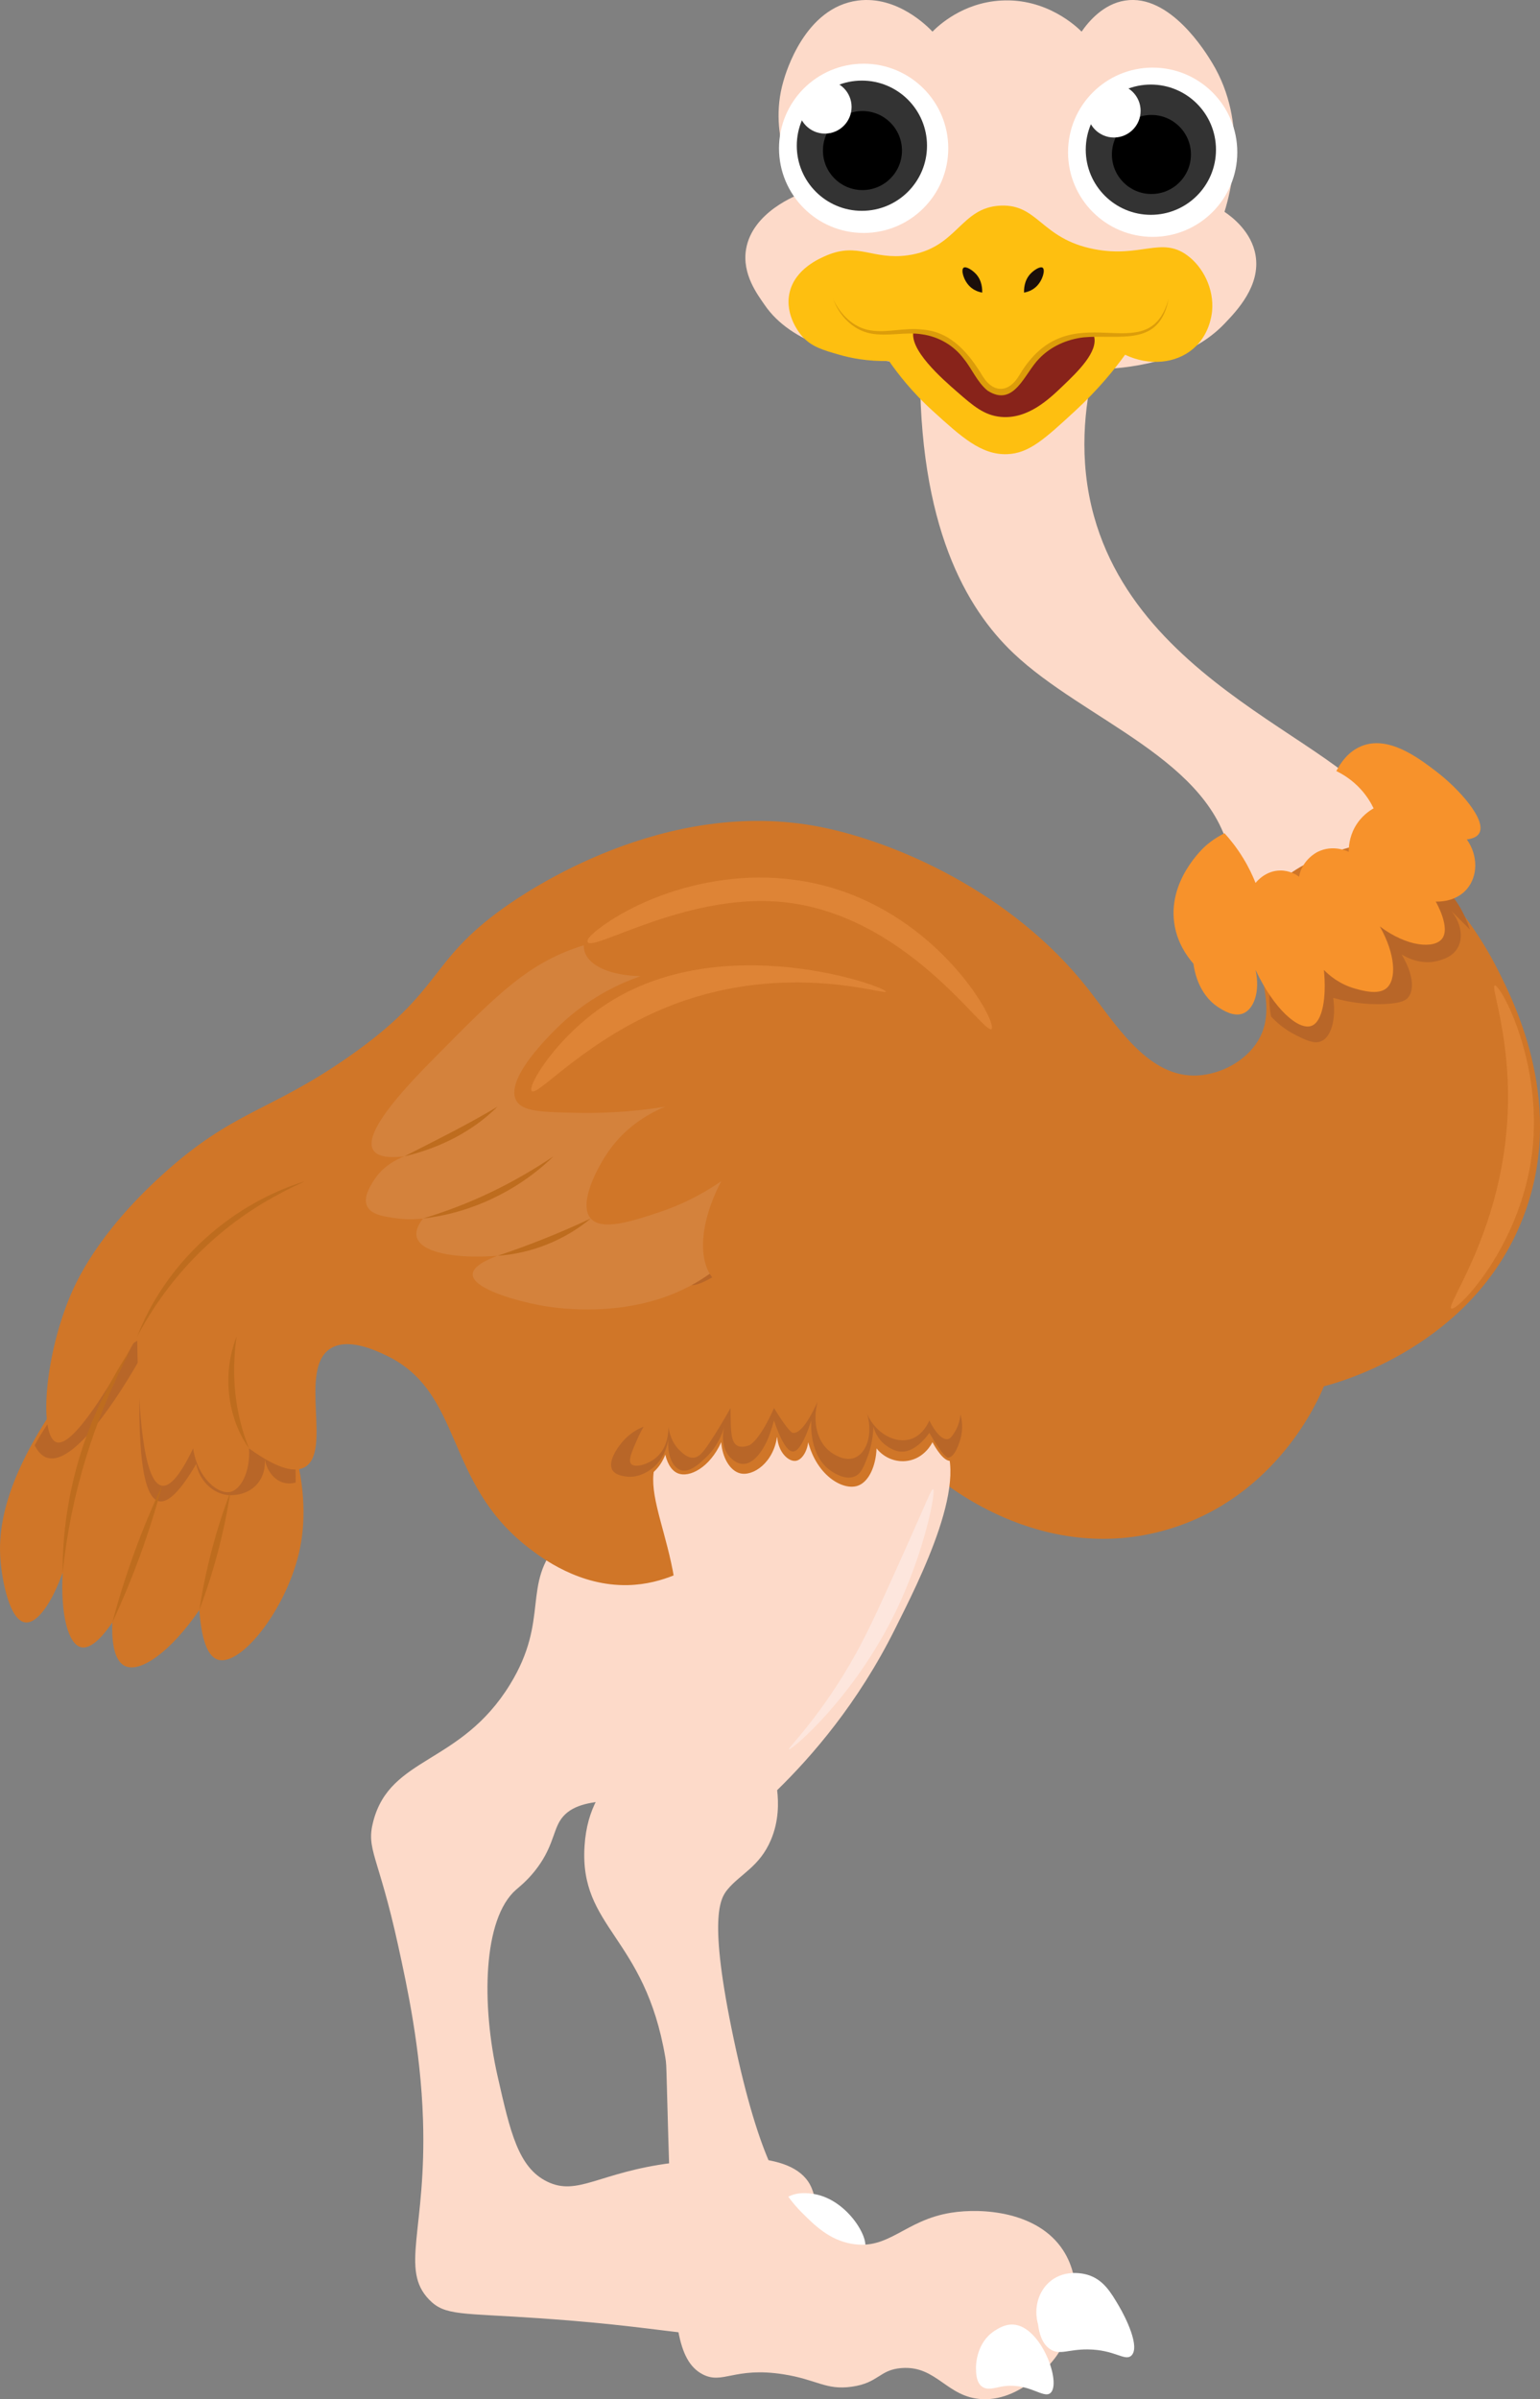 <?xml version="1.0" encoding="UTF-8"?>
<svg id="Layer_2" data-name="Layer 2" xmlns="http://www.w3.org/2000/svg" viewBox="0 0 247.86 386.1">
  <rect x="0" y="0" width="247.86" height="386.1" fill="#808080" stroke="none"/>
  <defs>
    <style>
      .cls-1 {
        fill: #f7922b;
      }

      .cls-2 {
        fill: #d07628;
      }

      .cls-3 {
        fill: #1b0f0a;
      }

      .cls-4 {
        fill: #88231a;
      }

      .cls-5 {
        fill: #d4823c;
      }

      .cls-6 {
        fill: #fff;
      }

      .cls-7 {
        fill: none;
      }

      .cls-8 {
        fill: #fde6dd;
      }

      .cls-9 {
        fill: #333;
      }

      .cls-10 {
        fill: #dc9d0a;
      }

      .cls-11 {
        fill: #fddac9;
      }

      .cls-12 {
        fill: #be6c1e;
      }

      .cls-13 {
        fill: #b86628;
      }

      .cls-14 {
        fill: #febf10;
      }

      .cls-15 {
        fill: #de8436;
      }
    </style>
  </defs>
  <g id="Layer_1-2" data-name="Layer 1">
    <g>
      <path class="cls-11" d="M90.08,248.09c-6.24,6.86-1.49,12.4-8,23-7.96,12.95-19.24,11.48-22,22-1.21,4.6.81,5.4,4,20,1.42,6.49,3.63,16.6,4,28,.58,17.73-3.75,24.11,1,29,2.56,2.63,5.1,2.11,18,3,24.29,1.67,27.2,4.35,33,1,8.64-4.98,13.67-17.53,10-23-3.59-5.35-15.46-3.83-22-3-11.63,1.48-15.09,5.39-20,3-4.66-2.27-5.95-7.94-8-17-2.6-11.47-2.4-25.31,3-30,.49-.43,1.68-1.35,3-3,2.77-3.47,2.91-6.17,4-8,2.8-4.7,11.24-2.62,17-4,14.7-3.51,27.32-33.23,18-44-6.9-7.98-26.51-6.35-35,3Z"/>
      <path class="cls-2" d="M48.08,236.09c1.49,7.14.43,12.24,0,14-2.27,9.3-9.41,18.11-13,17-1.27-.39-2.58-2.17-3-8-4.64,6.78-9.55,10.21-12,9-1.97-.97-2.09-4.8-2-7-1.05,1.56-3.19,4.39-5,4-2.11-.46-3.35-5.22-3-12-1.73,4.84-4.07,8.22-6,8-2.5-.28-3.72-6.53-4-10-.3-3.71-.07-10.67,7-22,7.29-11.68,12.45-19.95,20-20,10.74-.08,18.81,16.53,21,27Z"/>
      <path class="cls-13" d="M5.58,232.59c.62,1.24,1.33,1.79,2,2,4.96,1.57,13.53-13.4,15-16-.58,14.76.42,22.42,3,23,1.48.33,3.48-1.67,6-6,.54,2.68,2.58,4.69,5,5,.16.02,3.2.36,5-2,1.28-1.68,1.06-3.59,1-4,.28,1.97,1.44,3.54,3,4,.78.23,1.5.13,2,0,.03-2.69-.12-6.52-1-11-1.52-7.73-2.5-12.68-6-15-7.34-4.86-22.78,3.82-31,14-1.91,2.36-3.2,4.53-4,6Z"/>
      <path class="cls-11" d="M176.08,59.09c-1.51,6.23-2.56,14.79,0,24,8.62,30.97,49.56,38.63,47,52-1.46,7.63-16.45,13.75-22,10-2.41-1.63-2.61-4.81-3-7-2.85-15.79-23.56-22.11-35-33-7.49-7.13-15.32-20.33-15-47,9.33.33,18.67.67,28,1Z"/>
      <path class="cls-11" d="M161.08,58.09c3.43.7,25.56,4.94,36-6,2-2.09,5.83-6.1,5-11-.64-3.79-3.74-6.15-5-7,.93-3.02,3.98-14.16-2-24-1-1.64-6.76-11.14-14-10-3.51.55-5.87,3.37-7,5-.76-.76-5.61-5.44-13-5-6.16.36-10.05,4.04-11,5-.74-.78-5.64-5.82-12-5-8.55,1.1-11.6,11.61-12,13-2.6,9,2.12,16.63,3,18-.74.27-7.98,2.99-9,9-.69,4.06,1.89,7.38,3,9,8.52,12.45,36.63,9.17,38,9Z"/>
      <path class="cls-6" d="M126.08,354.09c1.68-1.58,4.3-1.12,5-1,5.43.95,9.13,7.46,8,9-.6.82-2.11-.39-6,0-3.7.37-4.59,1.69-6,1-2.36-1.15-3.51-6.63-1-9Z"/>
      <path class="cls-2" d="M223.08,135.09c4.66,3.38,12.49,10.04,18,21,2.8,5.56,11.06,22,4,40-8.08,20.59-29.62,26.4-32,27-.85,2.09-7.56,17.77-25,23-20.77,6.23-37.17-8.24-38-9-19.06,4.66-30.19,9.85-37,14-1.87,1.14-6.14,3.86-12,4-7.82.19-13.84-4.33-16-6-13.75-10.62-10.4-25.05-23-31-1.62-.77-6.18-2.92-9-1-5.02,3.42.37,16.45-4,19-1.33.77-3.83.74-9-3,.24,3.67-1.28,6.61-3,7-1.95.44-5.26-2.17-6-7-2,4.2-3.67,6.2-5,6-2.48-.37-3.82-8.38-4-24-4.22,7.69-10.38,17.96-13,17-2.73-1-2.02-13.03,2-23,1.12-2.78,4.55-10.5,15-20,11.51-10.46,17.24-10.09,30-19,15.4-10.75,12.67-15.2,25-24,3.59-2.56,25.92-17.97,51-13,11.82,2.34,30.68,10.34,43,26,4.36,5.54,9.39,13.93,17,14,3.55.03,7.68-1.75,10-5,4.77-6.68-2.12-14.4,1-22,1.7-4.15,6.54-8.71,20-11Z"/>
      <path class="cls-13" d="M90.58,153.59c.02.64.16,1.87,1,3,1.27,1.7,3.61,2.46,6,2-3.81.84-10.6,3-15,9-.91,1.24-4.97,6.77-3,10,.71,1.16,1.93,1.61,3,2,4.32,1.58,8.54-.27,10-1,13.08-1.58,15.92-1.44,16-1,.15.82-9.39,1.27-14,8-2.89,4.21-3.78,10.79-1,13,2.26,1.8,6.38.24,7,0,2.78-1.07,4.36-3.07,5-4,3.33-1.67,6.67-3.33,10-5-1.98,3.51-3.21,6.62-4,9-1.06,3.21-2.32,7.02-1,8,.78.58,2.24.01,4-1,5.9-3.39,10.54-9.11,12-12,4.56-9.04-2.71-28.47-21-46l-15,6Z"/>
      <path class="cls-11" d="M151.08,231.09c5.84,6-3.4,23.77-7,31-5.99,12.05-13.46,20.59-19,26,.23,1.96.3,4.93-1,8-1.83,4.33-4.93,5.48-7,8-1.19,1.45-3.09,4.64,1,24,4.21,19.91,8,24.99,11,28,2.11,2.11,4.43,4.38,8,5,6.02,1.05,8.52-3.81,16-5,5.06-.81,13.94-.18,18,6,3.36,5.1,2.28,12.24-1,17-.2.3-5.18,7.32-12,7-5.72-.27-7.31-5.45-13-5-3.58.28-3.64,2.39-8,3-4.18.59-5.58-1.15-11-2-7.9-1.24-9.75,1.7-13,0-4.24-2.22-4.55-9.03-5-22-.97-28.33-.7-27.23-1-29-3.3-19.52-13.84-20.78-13-34,.79-12.48,10.28-12.78,14-28,4.41-18.04-7.41-29.59-1-36,2.77-2.77,5.3-1.03,23-2,15.63-.86,18.58-2.48,21,0Z"/>
      <path class="cls-5" d="M94.08,152.09c-8.88,2.68-13.92,7.79-24,18-3.79,3.84-11.87,12.02-10,15,.78,1.24,3.06,1.23,5,1-1.28.49-3.54,1.61-5,4-.6.98-1.62,2.66-1,4,.67,1.45,2.91,1.73,5,2,1.7.22,3.1.11,4,0-1.15,1.49-1.15,2.45-1,3,.64,2.38,5.8,3.54,13,3-1.92.71-3.99,1.74-4,3-.01,2.37,7.34,4.33,11,5,2.47.45,16.2,2.67,27-5,16.2-11.51,19.37-40.75,7-51-8.97-7.44-23.8-2.97-27-2Z"/>
      <path class="cls-13" d="M204.58,163.59c.78.84,2.09,2.05,4,3,1.54.77,2.88,1.43,4,1,1.65-.63,2.49-3.49,2-7,3.34.94,6.11,1.06,8,1,3.06-.1,3.72-.69,4-1,1.19-1.35.75-4.1-1-7,.59.36,3.11,1.84,6,1,.68-.2,2.19-.63,3-2,.98-1.65.59-4.04-1-6l3,3c-1.83-5.47-4.69-7.33-6-8-8.6-4.4-23.78,4.96-26,16-.51,2.52-.25,4.69,0,6Z"/>
      <path class="cls-6" d="M167.08,374.09c-.75-2.65.04-5.41,2-7,2.49-2.02,5.6-1.12,6-1,2.51.77,3.71,2.81,5,5,1.08,1.83,3.48,6.63,2,8-1.03.95-2.64-.96-7-1-3.13-.03-4.48.95-6,0-1.37-.85-1.83-2.62-2-4Z"/>
      <path class="cls-6" d="M158.08,384.09c-.97-.68-.99-2.19-1-3,0-.4.01-4.06,3-6,.53-.34,1.66-1.08,3-1,4.5.26,7.79,9.39,6,11-1.16,1.04-3.57-1.84-8-1-1.06.2-2.14.6-3,0Z"/>
      <path class="cls-2" d="M161.08,164.09c.53.14,6.18,1.75,8,7,1.71,4.91-.66,10.94-6,14-.71,2.36-3.11,9.21-10,14-10.6,7.36-22.63,3.47-24,3-1.47.62-3.24,1.55-5,3-1.95,1.6-2.52,2.71-4,3-2.47.49-4.82-1.82-5-2-2.93-2.96-2.47-9.36,1-16-2.13,1.47-5.5,3.51-10,5-4.22,1.4-9.19,3.05-11,1-2.05-2.32.99-8.19,3-11,2.96-4.15,6.87-6.12,9-7-3.33.54-8.15,1.11-14,1-6.01-.11-9.03-.21-10-2-2.11-3.93,7.45-12.51,8-13,4.39-3.88,8.91-5.91,12-7-4.79-.1-8.32-1.63-9-4-.48-1.65.55-3.29,1-4,3.62-5.63,13.71-8.61,23-9,4.91-.2,18.61-.78,31,9,6.69,5.28,10.26,11.41,12,15Z"/>
      <path class="cls-1" d="M197.08,134.09c-.8.4-1.88,1.03-3,2-.32.28-6.38,5.73-5,13,.5,2.64,1.82,4.64,3,6,.14,1.03.77,4.91,4,7,.73.48,2.48,1.61,4,1,1.75-.7,2.76-3.55,2-7,2.99,6.36,6.94,9.76,9,9,1.79-.66,2.44-4.57,2-9,.8.82,2.47,2.29,5,3,1.26.35,3.67,1.03,5,0,1.74-1.34,1.56-5.49-1-10,4.44,3.33,8.72,3.6,10,2,1.41-1.77-.87-5.77-1-6,.39.02,3.19.1,5-2,1.78-2.07,1.85-5.4,0-8,.74-.09,1.61-.33,2-1,1.22-2.12-3.22-7.13-7-10-2.83-2.15-7.64-5.81-12-4-2.11.87-3.34,2.71-4,4,1.02.49,2.56,1.4,4,3,.97,1.09,1.6,2.16,2,3-.61.34-2.01,1.24-3,3-.95,1.7-1.01,3.3-1,4-.25-.12-2.55-1.22-5,0-.25.12-2.51,1.31-3,4-.39-.29-1.48-1.01-3-1-2.36,0-3.8,1.75-4,2-.47-1.18-1.11-2.55-2-4-1-1.64-2.06-2.97-3-4Z"/>
      <path class="cls-7" d="M192.08,155.09c-.2-1.11-.39-2.88,0-5,.43-2.32,1.36-4.02,2-5"/>
      <path class="cls-2" d="M103.08,229.09c-.79.27-2.69,1.05-4,3-.4.6-2.16,3.22-1,5,1.01,1.54,3.55,1.43,5,1,2.81-.84,3.87-3.63,4-4,.2.86.73,2.47,2,3,1.89.79,5.17-.94,7-5,.17,2.5,1.42,4.58,3,5,2.11.56,5.45-1.7,6-6,.11,2.62,1.84,4.17,3,4,.93-.13,1.79-1.39,2-3,1.41,5.39,5.61,7.85,8,7,1.76-.62,2.89-3.17,3-6,1.2,1.52,3.11,2.29,5,2,2.72-.42,3.9-2.8,4-3,.43.8,1.8,3.2,3,3,1.21-.2,2.02-2.99,2-7"/>
      <path class="cls-14" d="M129.08,54.09c-.22-.24-2.85-3.3-2-7,.88-3.85,4.87-5.52,6-6,5.07-2.13,7.36.77,13,0,8.06-1.11,8.42-7.74,15-8,6.05-.24,6.45,5.33,15,7,7.46,1.46,10.82-2.07,15,1,2.54,1.86,4.35,5.4,4,9-.08.79-.48,3.82-3,6-2.83,2.45-7.16,2.83-11,1-1.71,2.36-4.33,5.61-8,9-4.98,4.59-7.47,6.88-11,7-4.16.14-7.37-2.79-12-7-3.3-3-5.57-5.94-7-8-3.46.09-6.19-.48-8-1-2.68-.77-4.48-1.29-6-3Z"/>
      <path class="cls-4" d="M147.08,53.09c-1,3.04,4.58,7.89,7,10,2.54,2.21,4.31,3.75,7,4,4.37.41,7.8-2.89,10-5,2.35-2.25,5.71-5.48,5-8-1.73-6.11-27.11-6.73-29-1Z"/>
      <g>
        <path class="cls-14" d="M134.08,48.09c.45,1.09,1.32,2.74,3,4,4.3,3.23,8.62-.15,14,2,6.12,2.44,6.05,9,10,9,3.54,0,3.42-5.27,9-8,6.31-3.08,12.16.88,16-3,1.31-1.32,1.79-2.96,2-4"/>
        <path class="cls-10" d="M134.08,48.09c1.12,2.49,3.29,4.67,6.05,5.08,2.69.44,5.46-.49,8.35-.13,4.65.34,7.55,3.94,9.75,7.62,1.71,2.64,4.15,2.55,5.8-.23,8.26-13.99,20.7-.25,24.06-12.34-1.5,7.87-7.86,5.66-13.68,6.2-2.69.31-5.28,1.46-7.14,3.4-2.37,2.35-4.01,7.94-8.32,5.18-1.7-1.39-2.5-3.5-3.82-5.11-1.62-2.18-4.07-3.59-6.75-3.96-2.68-.44-5.49.41-8.34-.15-2.84-.59-5.01-2.92-5.95-5.56h0Z"/>
      </g>
      <path class="cls-3" d="M158.08,47.09c.02-.45.02-1.89-1-3-.59-.64-1.62-1.29-2-1-.44.34-.02,2,1,3,.7.69,1.53.91,2,1Z"/>
      <path class="cls-3" d="M164.82,47.09c-.02-.45-.02-1.89,1-3,.59-.64,1.62-1.29,2-1,.44.34.02,2-1,3-.7.69-1.53.91-2,1Z"/>
      <path class="cls-7" d="M150.08,5.09c.66.99,1.41,2.32,2,4,.84,2.41,1.01,4.54,1,6"/>
      <path class="cls-7" d="M174.08,5.09c-.8.69-2.08,1.99-3,4-1.17,2.57-1.1,4.9-1,6"/>
      <path class="cls-7" d="M166.08,375.09c-.67-1.37-1.88-3.35-4-5-3.66-2.85-7.77-2.95-12-3-3.52-.04-9.23.36-16,3"/>
      <circle class="cls-6" cx="139" cy="23.87" r="13.62"/>
      <circle class="cls-9" cx="138.72" cy="23.45" r="10.48"/>
      <circle cx="138.81" cy="24.23" r="6.36"/>
      <circle class="cls-6" cx="132.77" cy="17.21" r="4.29"/>
      <circle class="cls-6" cx="185.52" cy="24.5" r="13.62"/>
      <circle class="cls-9" cx="185.23" cy="24.09" r="10.48"/>
      <circle cx="185.32" cy="24.86" r="6.36"/>
      <circle class="cls-6" cx="179.29" cy="17.84" r="4.29"/>
      <path class="cls-12" d="M65.08,186.09c5.09-2.59,10.08-5.06,15-8-4.09,4.06-9.42,6.7-15,8h0Z"/>
      <path class="cls-12" d="M68.08,196.09c7.54-2.26,14.47-5.61,21-10-5.62,5.48-13.19,9.12-21,10h0Z"/>
      <path class="cls-12" d="M80.08,202.09c5.19-1.73,10.05-3.68,15-6-4.19,3.49-9.56,5.64-15,6h0Z"/>
      <path class="cls-7" d="M103.08,157.09c4.58-1.52,10.72-2.94,18-3,17.03-.13,29.6,7.31,35,11"/>
      <path class="cls-7" d="M107.08,178.09c6.12-1.8,14.28-3.57,24-4,10.07-.45,18.62.68,25,2"/>
      <path class="cls-7" d="M116.08,190.09c3.2-2.33,7.53-4.96,13-7,10.83-4.04,20.51-3.66,26-3"/>
      <path class="cls-7" d="M129.08,202.09c1.43-2.47,3.37-5.25,6-8,7.47-7.8,16.23-10.79,21-12"/>
      <path class="cls-7" d="M221.08,130.09c1.07-.28,3.32-.73,6,0,1.86.51,3.2,1.38,4,2"/>
      <path class="cls-7" d="M217.08,137.09c1.62.91,3.29,1.91,5,3,1.04.67,2.04,1.33,3,2"/>
      <path class="cls-7" d="M209.08,141.09c.16,2.12.47,4.48,1,7,.3,1.42.64,2.75,1,4"/>
      <path class="cls-7" d="M202.08,142.09c-.35.66-.79,1.68-1,3-.2,1.24-.11,2.29,0,3"/>
      <path class="cls-7" d="M222.08,149.09c-1.25-1.07-2.62-2.39-4-4-1.21-1.4-2.19-2.76-3-4"/>
      <path class="cls-12" d="M22.08,215.09c4.58-11.85,14.91-21.23,27-25-1.43.67-2.85,1.34-4.22,2.1-9.7,5.12-17.67,13.2-22.78,22.9h0Z"/>
      <path class="cls-12" d="M40.08,233.09c-3.61-5.1-4.29-12.22-2-18-.88,6.17-.33,12.2,2,18h0Z"/>
      <path class="cls-12" d="M32.08,259.09c1-6.5,2.67-12.85,5-19-1,6.51-2.67,12.84-5,19h0Z"/>
      <path class="cls-12" d="M18.08,261.09c2.02-7.56,4.69-14.91,8-22-2.02,7.57-4.69,14.9-8,22h0Z"/>
      <path class="cls-12" d="M10.08,253.09c-.07-12.72,3.85-25.48,11-36-5.93,11.19-9.7,23.4-11,36h0Z"/>
      <path class="cls-8" d="M150.18,239.66c.51.17-1.31,9.97-6.03,19.71-6.77,13.97-16.86,22.4-17.17,22.14-.23-.19,5.24-5.38,10.81-15.46,2.15-3.9,4.06-8.14,7.87-16.62,3.37-7.5,4.25-9.87,4.51-9.78Z"/>
      <path class="cls-15" d="M233.58,210.59c-.96-.52,7.81-12,9-30,.86-13.01-2.74-21.82-2-22,.9-.22,7.81,12.34,6,27-1.86,15.03-12.05,25.51-13,25Z"/>
      <path class="cls-15" d="M85.58,175.59c-.77-.82,4.04-8.79,12-14,18.76-12.28,45.09-2.79,45-2-.07.61-15.79-4.85-34,2-13.93,5.24-22.08,14.98-23,14Z"/>
      <path class="cls-15" d="M94.58,151.59c-.33-.72,2.44-2.61,3-3,8.17-5.6,24.8-11.11,41-4,14.65,6.43,21.91,20.09,21,21-1.14,1.14-13.92-19-34.5-20.5-15.08-1.1-29.76,8.14-30.5,6.5Z"/>
      <path class="cls-13" d="M103.58,229.59c-.74.3-1.92.88-3,2-1.07,1.1-2.86,3.58-2,5,.44.72,1.39.89,2,1,1.96.35,3.56-.71,4-1,2.43-1.61,2.91-4.41,3-5-.24,2.52.66,4.57,2,5,1.41.45,2.97-1.03,4-2,1.87-1.77,2.66-3.82,3-5-.06.2-.86,3.17,1,5,.28.27,1,.99,2,1,2.26.03,3.82-3.58,4-4,.49-1.15,1-3,1-3h0s1.5,4.91,3,5c.74.04,1.72-1.07,3-5-.05.74-.28,5.62,3,8,.38.28,2.36,1.71,4,1,.99-.43,1.4-1.45,2-3,.42-1.08.92-2.78,1-5,.12.47.56,1.94,2,3,.43.31,1.6,1.18,3,1,2.2-.28,3.98-2.99,4-3h0c2.3,4.02,3,4,3,4,1.16-.04,1.91-2.69,2-3,.49-1.73.21-3.23,0-4-.05.69-.24,1.84-1,3-.34.53-.6.91-1,1-.86.2-2.05-1.02-3-3-.2.48-1.09,2.39-3,3-2.39.76-5.53-.77-7-4,.95,3.37-.17,6.27-2,7-1.77.71-3.74-.8-4-1-2.07-1.62-2.82-4.75-2-8-1.94,4.27-3.2,5.11-4,5,0,0-.62-.08-3-4h0c-2.39,5.41-4,6-4,6-.28.1-1.28.47-2,0-.92-.6-.95-2.31-1-5,0-.42,0-.76,0-1-1.14,2.04-2.17,3.72-3,5-1.34,2.08-2.03,2.95-3,3-.83.04-1.47-.53-2-1-1.5-1.33-1.88-3.14-2-4,.01.54.04,3.3-2,5-1.31,1.09-3.4,1.68-4,1-.5-.57.1-1.95,1-4,.36-.82.72-1.5,1-2Z"/>
    </g>
  </g>
</svg>
